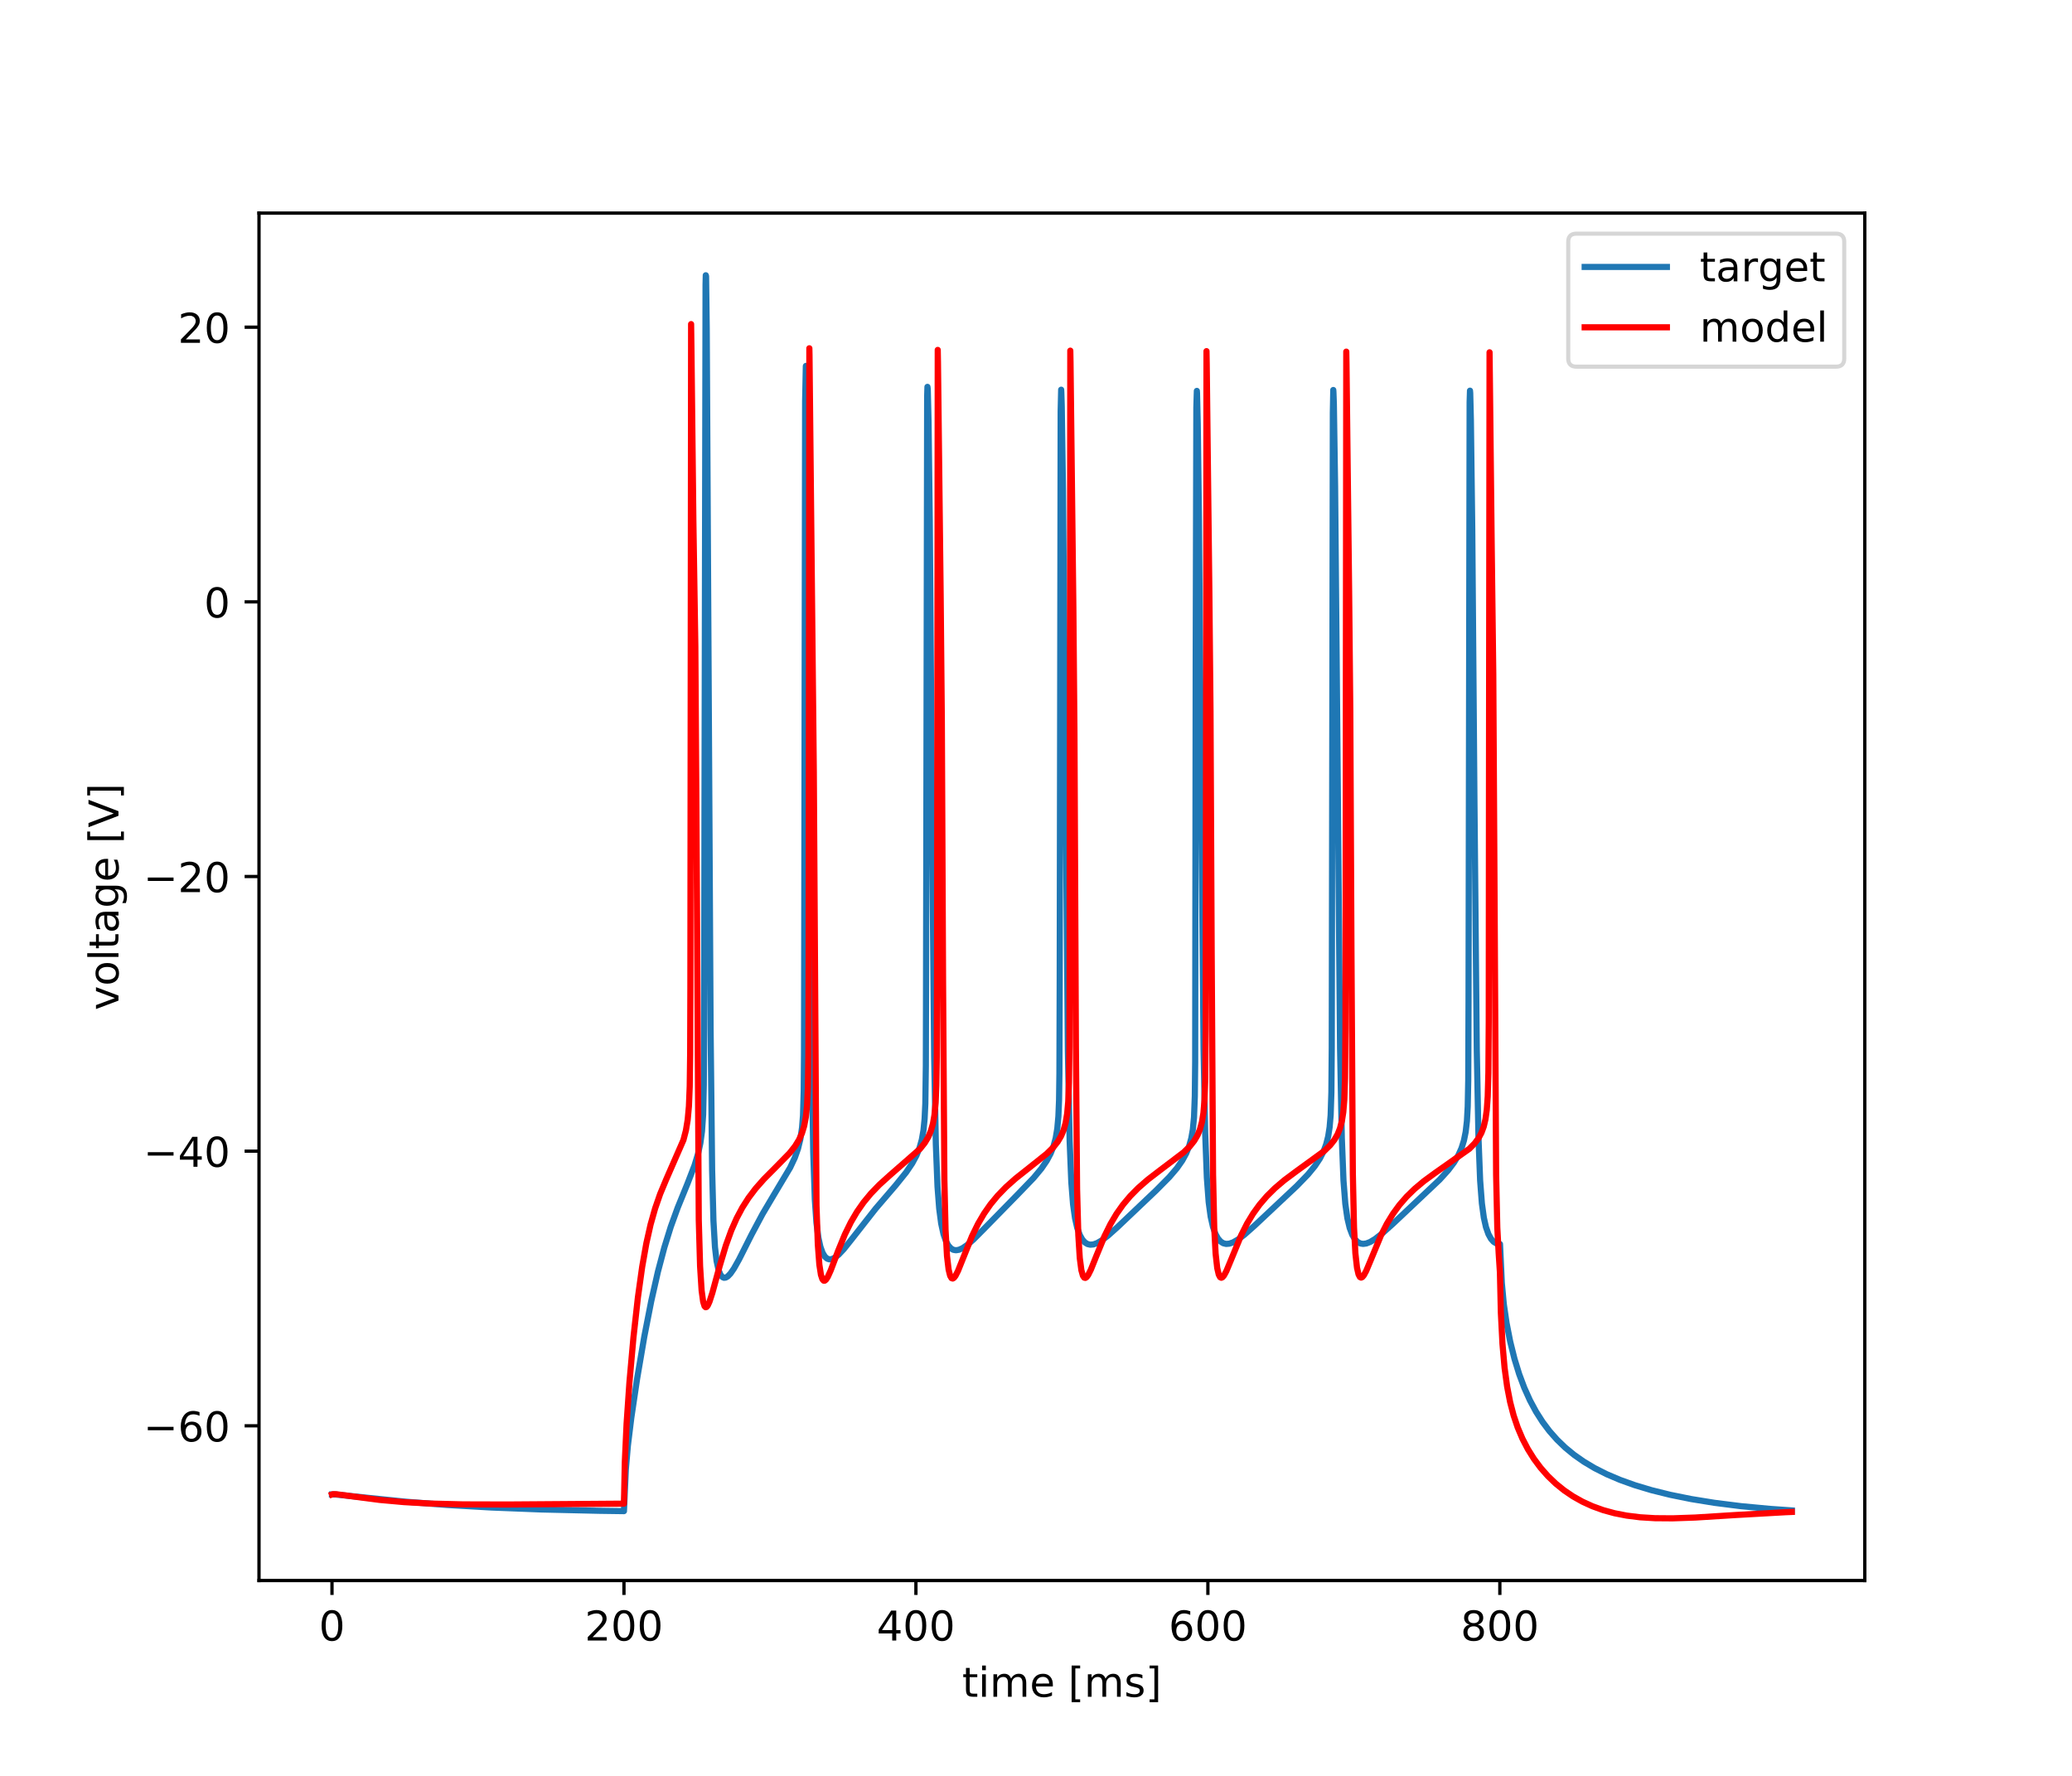 <?xml version="1.0" encoding="utf-8" standalone="no"?>
<!DOCTYPE svg PUBLIC "-//W3C//DTD SVG 1.1//EN"
  "http://www.w3.org/Graphics/SVG/1.1/DTD/svg11.dtd">
<!-- Created with matplotlib (https://matplotlib.org/) -->
<svg height="432pt" version="1.1" viewBox="0 0 504 432" width="504pt" xmlns="http://www.w3.org/2000/svg" xmlns:xlink="http://www.w3.org/1999/xlink">
 <defs>
  <style type="text/css">
*{stroke-linecap:butt;stroke-linejoin:round;}
  </style>
 </defs>
 <g id="figure_1">
  <g id="patch_1">
   <path d="M 0 432 
L 504 432 
L 504 0 
L 0 0 
z
" style="fill:#ffffff;"/>
  </g>
  <g id="axes_1">
   <g id="patch_2">
    <path d="M 63 384.48 
L 453.6 384.48 
L 453.6 51.84 
L 63 51.84 
z
" style="fill:#ffffff;"/>
   </g>
   <g id="matplotlib.axis_1">
    <g id="xtick_1">
     <g id="line2d_1">
      <defs>
       <path d="M 0 0 
L 0 3.5 
" id="m708614024f" style="stroke:#000000;stroke-width:0.8;"/>
      </defs>
      <g>
       <use style="stroke:#000000;stroke-width:0.8;" x="80.755" xlink:href="#m708614024f" y="384.48"/>
      </g>
     </g>
     <g id="text_1">
      <!-- 0 -->
      <defs>
       <path d="M 31.781 66.406 
Q 24.172 66.406 20.328 58.906 
Q 16.5 51.422 16.5 36.375 
Q 16.5 21.391 20.328 13.891 
Q 24.172 6.391 31.781 6.391 
Q 39.453 6.391 43.281 13.891 
Q 47.125 21.391 47.125 36.375 
Q 47.125 51.422 43.281 58.906 
Q 39.453 66.406 31.781 66.406 
z
M 31.781 74.219 
Q 44.047 74.219 50.516 64.516 
Q 56.984 54.828 56.984 36.375 
Q 56.984 17.969 50.516 8.266 
Q 44.047 -1.422 31.781 -1.422 
Q 19.531 -1.422 13.062 8.266 
Q 6.594 17.969 6.594 36.375 
Q 6.594 54.828 13.062 64.516 
Q 19.531 74.219 31.781 74.219 
z
" id="DejaVuSans-48"/>
      </defs>
      <g transform="translate(77.573 399.078)scale(0.1 -0.1)">
       <use xlink:href="#DejaVuSans-48"/>
      </g>
     </g>
    </g>
    <g id="xtick_2">
     <g id="line2d_2">
      <g>
       <use style="stroke:#000000;stroke-width:0.8;" x="151.773" xlink:href="#m708614024f" y="384.48"/>
      </g>
     </g>
     <g id="text_2">
      <!-- 200 -->
      <defs>
       <path d="M 19.188 8.297 
L 53.609 8.297 
L 53.609 0 
L 7.328 0 
L 7.328 8.297 
Q 12.938 14.109 22.625 23.891 
Q 32.328 33.688 34.812 36.531 
Q 39.547 41.844 41.422 45.531 
Q 43.312 49.219 43.312 52.781 
Q 43.312 58.594 39.234 62.25 
Q 35.156 65.922 28.609 65.922 
Q 23.969 65.922 18.812 64.312 
Q 13.672 62.703 7.812 59.422 
L 7.812 69.391 
Q 13.766 71.781 18.938 73 
Q 24.125 74.219 28.422 74.219 
Q 39.75 74.219 46.484 68.547 
Q 53.219 62.891 53.219 53.422 
Q 53.219 48.922 51.531 44.891 
Q 49.859 40.875 45.406 35.406 
Q 44.188 33.984 37.641 27.219 
Q 31.109 20.453 19.188 8.297 
z
" id="DejaVuSans-50"/>
      </defs>
      <g transform="translate(142.229 399.078)scale(0.1 -0.1)">
       <use xlink:href="#DejaVuSans-50"/>
       <use x="63.623" xlink:href="#DejaVuSans-48"/>
       <use x="127.246" xlink:href="#DejaVuSans-48"/>
      </g>
     </g>
    </g>
    <g id="xtick_3">
     <g id="line2d_3">
      <g>
       <use style="stroke:#000000;stroke-width:0.8;" x="222.791" xlink:href="#m708614024f" y="384.48"/>
      </g>
     </g>
     <g id="text_3">
      <!-- 400 -->
      <defs>
       <path d="M 37.797 64.312 
L 12.891 25.391 
L 37.797 25.391 
z
M 35.203 72.906 
L 47.609 72.906 
L 47.609 25.391 
L 58.016 25.391 
L 58.016 17.188 
L 47.609 17.188 
L 47.609 0 
L 37.797 0 
L 37.797 17.188 
L 4.891 17.188 
L 4.891 26.703 
z
" id="DejaVuSans-52"/>
      </defs>
      <g transform="translate(213.247 399.078)scale(0.1 -0.1)">
       <use xlink:href="#DejaVuSans-52"/>
       <use x="63.623" xlink:href="#DejaVuSans-48"/>
       <use x="127.246" xlink:href="#DejaVuSans-48"/>
      </g>
     </g>
    </g>
    <g id="xtick_4">
     <g id="line2d_4">
      <g>
       <use style="stroke:#000000;stroke-width:0.8;" x="293.809" xlink:href="#m708614024f" y="384.48"/>
      </g>
     </g>
     <g id="text_4">
      <!-- 600 -->
      <defs>
       <path d="M 33.016 40.375 
Q 26.375 40.375 22.484 35.828 
Q 18.609 31.297 18.609 23.391 
Q 18.609 15.531 22.484 10.953 
Q 26.375 6.391 33.016 6.391 
Q 39.656 6.391 43.531 10.953 
Q 47.406 15.531 47.406 23.391 
Q 47.406 31.297 43.531 35.828 
Q 39.656 40.375 33.016 40.375 
z
M 52.594 71.297 
L 52.594 62.312 
Q 48.875 64.062 45.094 64.984 
Q 41.312 65.922 37.594 65.922 
Q 27.828 65.922 22.672 59.328 
Q 17.531 52.734 16.797 39.406 
Q 19.672 43.656 24.016 45.922 
Q 28.375 48.188 33.594 48.188 
Q 44.578 48.188 50.953 41.516 
Q 57.328 34.859 57.328 23.391 
Q 57.328 12.156 50.688 5.359 
Q 44.047 -1.422 33.016 -1.422 
Q 20.359 -1.422 13.672 8.266 
Q 6.984 17.969 6.984 36.375 
Q 6.984 53.656 15.188 63.938 
Q 23.391 74.219 37.203 74.219 
Q 40.922 74.219 44.703 73.484 
Q 48.484 72.75 52.594 71.297 
z
" id="DejaVuSans-54"/>
      </defs>
      <g transform="translate(284.265 399.078)scale(0.1 -0.1)">
       <use xlink:href="#DejaVuSans-54"/>
       <use x="63.623" xlink:href="#DejaVuSans-48"/>
       <use x="127.246" xlink:href="#DejaVuSans-48"/>
      </g>
     </g>
    </g>
    <g id="xtick_5">
     <g id="line2d_5">
      <g>
       <use style="stroke:#000000;stroke-width:0.8;" x="364.827" xlink:href="#m708614024f" y="384.48"/>
      </g>
     </g>
     <g id="text_5">
      <!-- 800 -->
      <defs>
       <path d="M 31.781 34.625 
Q 24.75 34.625 20.719 30.859 
Q 16.703 27.094 16.703 20.516 
Q 16.703 13.922 20.719 10.156 
Q 24.75 6.391 31.781 6.391 
Q 38.812 6.391 42.859 10.172 
Q 46.922 13.969 46.922 20.516 
Q 46.922 27.094 42.891 30.859 
Q 38.875 34.625 31.781 34.625 
z
M 21.922 38.812 
Q 15.578 40.375 12.031 44.719 
Q 8.5 49.078 8.5 55.328 
Q 8.5 64.062 14.719 69.141 
Q 20.953 74.219 31.781 74.219 
Q 42.672 74.219 48.875 69.141 
Q 55.078 64.062 55.078 55.328 
Q 55.078 49.078 51.531 44.719 
Q 48 40.375 41.703 38.812 
Q 48.828 37.156 52.797 32.312 
Q 56.781 27.484 56.781 20.516 
Q 56.781 9.906 50.312 4.234 
Q 43.844 -1.422 31.781 -1.422 
Q 19.734 -1.422 13.25 4.234 
Q 6.781 9.906 6.781 20.516 
Q 6.781 27.484 10.781 32.312 
Q 14.797 37.156 21.922 38.812 
z
M 18.312 54.391 
Q 18.312 48.734 21.844 45.562 
Q 25.391 42.391 31.781 42.391 
Q 38.141 42.391 41.719 45.562 
Q 45.312 48.734 45.312 54.391 
Q 45.312 60.062 41.719 63.234 
Q 38.141 66.406 31.781 66.406 
Q 25.391 66.406 21.844 63.234 
Q 18.312 60.062 18.312 54.391 
z
" id="DejaVuSans-56"/>
      </defs>
      <g transform="translate(355.284 399.078)scale(0.1 -0.1)">
       <use xlink:href="#DejaVuSans-56"/>
       <use x="63.623" xlink:href="#DejaVuSans-48"/>
       <use x="127.246" xlink:href="#DejaVuSans-48"/>
      </g>
     </g>
    </g>
    <g id="text_6">
     <!-- time [ms] -->
     <defs>
      <path d="M 18.312 70.219 
L 18.312 54.688 
L 36.812 54.688 
L 36.812 47.703 
L 18.312 47.703 
L 18.312 18.016 
Q 18.312 11.328 20.141 9.422 
Q 21.969 7.516 27.594 7.516 
L 36.812 7.516 
L 36.812 0 
L 27.594 0 
Q 17.188 0 13.234 3.875 
Q 9.281 7.766 9.281 18.016 
L 9.281 47.703 
L 2.688 47.703 
L 2.688 54.688 
L 9.281 54.688 
L 9.281 70.219 
z
" id="DejaVuSans-116"/>
      <path d="M 9.422 54.688 
L 18.406 54.688 
L 18.406 0 
L 9.422 0 
z
M 9.422 75.984 
L 18.406 75.984 
L 18.406 64.594 
L 9.422 64.594 
z
" id="DejaVuSans-105"/>
      <path d="M 52 44.188 
Q 55.375 50.25 60.062 53.125 
Q 64.75 56 71.094 56 
Q 79.641 56 84.281 50.016 
Q 88.922 44.047 88.922 33.016 
L 88.922 0 
L 79.891 0 
L 79.891 32.719 
Q 79.891 40.578 77.094 44.375 
Q 74.312 48.188 68.609 48.188 
Q 61.625 48.188 57.562 43.547 
Q 53.516 38.922 53.516 30.906 
L 53.516 0 
L 44.484 0 
L 44.484 32.719 
Q 44.484 40.625 41.703 44.406 
Q 38.922 48.188 33.109 48.188 
Q 26.219 48.188 22.156 43.531 
Q 18.109 38.875 18.109 30.906 
L 18.109 0 
L 9.078 0 
L 9.078 54.688 
L 18.109 54.688 
L 18.109 46.188 
Q 21.188 51.219 25.484 53.609 
Q 29.781 56 35.688 56 
Q 41.656 56 45.828 52.969 
Q 50 49.953 52 44.188 
z
" id="DejaVuSans-109"/>
      <path d="M 56.203 29.594 
L 56.203 25.203 
L 14.891 25.203 
Q 15.484 15.922 20.484 11.062 
Q 25.484 6.203 34.422 6.203 
Q 39.594 6.203 44.453 7.469 
Q 49.312 8.734 54.109 11.281 
L 54.109 2.781 
Q 49.266 0.734 44.188 -0.344 
Q 39.109 -1.422 33.891 -1.422 
Q 20.797 -1.422 13.156 6.188 
Q 5.516 13.812 5.516 26.812 
Q 5.516 40.234 12.766 48.109 
Q 20.016 56 32.328 56 
Q 43.359 56 49.781 48.891 
Q 56.203 41.797 56.203 29.594 
z
M 47.219 32.234 
Q 47.125 39.594 43.094 43.984 
Q 39.062 48.391 32.422 48.391 
Q 24.906 48.391 20.391 44.141 
Q 15.875 39.891 15.188 32.172 
z
" id="DejaVuSans-101"/>
      <path id="DejaVuSans-32"/>
      <path d="M 8.594 75.984 
L 29.297 75.984 
L 29.297 69 
L 17.578 69 
L 17.578 -6.203 
L 29.297 -6.203 
L 29.297 -13.188 
L 8.594 -13.188 
z
" id="DejaVuSans-91"/>
      <path d="M 44.281 53.078 
L 44.281 44.578 
Q 40.484 46.531 36.375 47.5 
Q 32.281 48.484 27.875 48.484 
Q 21.188 48.484 17.844 46.438 
Q 14.5 44.391 14.5 40.281 
Q 14.5 37.156 16.891 35.375 
Q 19.281 33.594 26.516 31.984 
L 29.594 31.297 
Q 39.156 29.25 43.188 25.516 
Q 47.219 21.781 47.219 15.094 
Q 47.219 7.469 41.188 3.016 
Q 35.156 -1.422 24.609 -1.422 
Q 20.219 -1.422 15.453 -0.562 
Q 10.688 0.297 5.422 2 
L 5.422 11.281 
Q 10.406 8.688 15.234 7.391 
Q 20.062 6.109 24.812 6.109 
Q 31.156 6.109 34.562 8.281 
Q 37.984 10.453 37.984 14.406 
Q 37.984 18.062 35.516 20.016 
Q 33.062 21.969 24.703 23.781 
L 21.578 24.516 
Q 13.234 26.266 9.516 29.906 
Q 5.812 33.547 5.812 39.891 
Q 5.812 47.609 11.281 51.797 
Q 16.75 56 26.812 56 
Q 31.781 56 36.172 55.266 
Q 40.578 54.547 44.281 53.078 
z
" id="DejaVuSans-115"/>
      <path d="M 30.422 75.984 
L 30.422 -13.188 
L 9.719 -13.188 
L 9.719 -6.203 
L 21.391 -6.203 
L 21.391 69 
L 9.719 69 
L 9.719 75.984 
z
" id="DejaVuSans-93"/>
     </defs>
     <g transform="translate(234.038 412.757)scale(0.1 -0.1)">
      <use xlink:href="#DejaVuSans-116"/>
      <use x="39.209" xlink:href="#DejaVuSans-105"/>
      <use x="66.992" xlink:href="#DejaVuSans-109"/>
      <use x="164.404" xlink:href="#DejaVuSans-101"/>
      <use x="225.928" xlink:href="#DejaVuSans-32"/>
      <use x="257.715" xlink:href="#DejaVuSans-91"/>
      <use x="296.729" xlink:href="#DejaVuSans-109"/>
      <use x="394.141" xlink:href="#DejaVuSans-115"/>
      <use x="446.24" xlink:href="#DejaVuSans-93"/>
     </g>
    </g>
   </g>
   <g id="matplotlib.axis_2">
    <g id="ytick_1">
     <g id="line2d_6">
      <defs>
       <path d="M 0 0 
L -3.5 0 
" id="meeb54ca214" style="stroke:#000000;stroke-width:0.8;"/>
      </defs>
      <g>
       <use style="stroke:#000000;stroke-width:0.8;" x="63" xlink:href="#meeb54ca214" y="346.841"/>
      </g>
     </g>
     <g id="text_7">
      <!-- −60 -->
      <defs>
       <path d="M 10.594 35.5 
L 73.188 35.5 
L 73.188 27.203 
L 10.594 27.203 
z
" id="DejaVuSans-8722"/>
      </defs>
      <g transform="translate(34.895 350.641)scale(0.1 -0.1)">
       <use xlink:href="#DejaVuSans-8722"/>
       <use x="83.789" xlink:href="#DejaVuSans-54"/>
       <use x="147.412" xlink:href="#DejaVuSans-48"/>
      </g>
     </g>
    </g>
    <g id="ytick_2">
     <g id="line2d_7">
      <g>
       <use style="stroke:#000000;stroke-width:0.8;" x="63" xlink:href="#meeb54ca214" y="280.03"/>
      </g>
     </g>
     <g id="text_8">
      <!-- −40 -->
      <g transform="translate(34.895 283.829)scale(0.1 -0.1)">
       <use xlink:href="#DejaVuSans-8722"/>
       <use x="83.789" xlink:href="#DejaVuSans-52"/>
       <use x="147.412" xlink:href="#DejaVuSans-48"/>
      </g>
     </g>
    </g>
    <g id="ytick_3">
     <g id="line2d_8">
      <g>
       <use style="stroke:#000000;stroke-width:0.8;" x="63" xlink:href="#meeb54ca214" y="213.218"/>
      </g>
     </g>
     <g id="text_9">
      <!-- −20 -->
      <g transform="translate(34.895 217.017)scale(0.1 -0.1)">
       <use xlink:href="#DejaVuSans-8722"/>
       <use x="83.789" xlink:href="#DejaVuSans-50"/>
       <use x="147.412" xlink:href="#DejaVuSans-48"/>
      </g>
     </g>
    </g>
    <g id="ytick_4">
     <g id="line2d_9">
      <g>
       <use style="stroke:#000000;stroke-width:0.8;" x="63" xlink:href="#meeb54ca214" y="146.406"/>
      </g>
     </g>
     <g id="text_10">
      <!-- 0 -->
      <g transform="translate(49.638 150.205)scale(0.1 -0.1)">
       <use xlink:href="#DejaVuSans-48"/>
      </g>
     </g>
    </g>
    <g id="ytick_5">
     <g id="line2d_10">
      <g>
       <use style="stroke:#000000;stroke-width:0.8;" x="63" xlink:href="#meeb54ca214" y="79.594"/>
      </g>
     </g>
     <g id="text_11">
      <!-- 20 -->
      <g transform="translate(43.275 83.393)scale(0.1 -0.1)">
       <use xlink:href="#DejaVuSans-50"/>
       <use x="63.623" xlink:href="#DejaVuSans-48"/>
      </g>
     </g>
    </g>
    <g id="text_12">
     <!-- voltage [V] -->
     <defs>
      <path d="M 2.984 54.688 
L 12.5 54.688 
L 29.594 8.797 
L 46.688 54.688 
L 56.203 54.688 
L 35.688 0 
L 23.484 0 
z
" id="DejaVuSans-118"/>
      <path d="M 30.609 48.391 
Q 23.391 48.391 19.188 42.75 
Q 14.984 37.109 14.984 27.297 
Q 14.984 17.484 19.156 11.844 
Q 23.344 6.203 30.609 6.203 
Q 37.797 6.203 41.984 11.859 
Q 46.188 17.531 46.188 27.297 
Q 46.188 37.016 41.984 42.703 
Q 37.797 48.391 30.609 48.391 
z
M 30.609 56 
Q 42.328 56 49.016 48.375 
Q 55.719 40.766 55.719 27.297 
Q 55.719 13.875 49.016 6.219 
Q 42.328 -1.422 30.609 -1.422 
Q 18.844 -1.422 12.172 6.219 
Q 5.516 13.875 5.516 27.297 
Q 5.516 40.766 12.172 48.375 
Q 18.844 56 30.609 56 
z
" id="DejaVuSans-111"/>
      <path d="M 9.422 75.984 
L 18.406 75.984 
L 18.406 0 
L 9.422 0 
z
" id="DejaVuSans-108"/>
      <path d="M 34.281 27.484 
Q 23.391 27.484 19.188 25 
Q 14.984 22.516 14.984 16.5 
Q 14.984 11.719 18.141 8.906 
Q 21.297 6.109 26.703 6.109 
Q 34.188 6.109 38.703 11.406 
Q 43.219 16.703 43.219 25.484 
L 43.219 27.484 
z
M 52.203 31.203 
L 52.203 0 
L 43.219 0 
L 43.219 8.297 
Q 40.141 3.328 35.547 0.953 
Q 30.953 -1.422 24.312 -1.422 
Q 15.922 -1.422 10.953 3.297 
Q 6 8.016 6 15.922 
Q 6 25.141 12.172 29.828 
Q 18.359 34.516 30.609 34.516 
L 43.219 34.516 
L 43.219 35.406 
Q 43.219 41.609 39.141 45 
Q 35.062 48.391 27.688 48.391 
Q 23 48.391 18.547 47.266 
Q 14.109 46.141 10.016 43.891 
L 10.016 52.203 
Q 14.938 54.109 19.578 55.047 
Q 24.219 56 28.609 56 
Q 40.484 56 46.344 49.844 
Q 52.203 43.703 52.203 31.203 
z
" id="DejaVuSans-97"/>
      <path d="M 45.406 27.984 
Q 45.406 37.75 41.375 43.109 
Q 37.359 48.484 30.078 48.484 
Q 22.859 48.484 18.828 43.109 
Q 14.797 37.75 14.797 27.984 
Q 14.797 18.266 18.828 12.891 
Q 22.859 7.516 30.078 7.516 
Q 37.359 7.516 41.375 12.891 
Q 45.406 18.266 45.406 27.984 
z
M 54.391 6.781 
Q 54.391 -7.172 48.188 -13.984 
Q 42 -20.797 29.203 -20.797 
Q 24.469 -20.797 20.266 -20.094 
Q 16.062 -19.391 12.109 -17.922 
L 12.109 -9.188 
Q 16.062 -11.328 19.922 -12.344 
Q 23.781 -13.375 27.781 -13.375 
Q 36.625 -13.375 41.016 -8.766 
Q 45.406 -4.156 45.406 5.172 
L 45.406 9.625 
Q 42.625 4.781 38.281 2.391 
Q 33.938 0 27.875 0 
Q 17.828 0 11.672 7.656 
Q 5.516 15.328 5.516 27.984 
Q 5.516 40.672 11.672 48.328 
Q 17.828 56 27.875 56 
Q 33.938 56 38.281 53.609 
Q 42.625 51.219 45.406 46.391 
L 45.406 54.688 
L 54.391 54.688 
z
" id="DejaVuSans-103"/>
      <path d="M 28.609 0 
L 0.781 72.906 
L 11.078 72.906 
L 34.188 11.531 
L 57.328 72.906 
L 67.578 72.906 
L 39.797 0 
z
" id="DejaVuSans-86"/>
     </defs>
     <g transform="translate(28.816 245.754)rotate(-90)scale(0.1 -0.1)">
      <use xlink:href="#DejaVuSans-118"/>
      <use x="59.18" xlink:href="#DejaVuSans-111"/>
      <use x="120.361" xlink:href="#DejaVuSans-108"/>
      <use x="148.145" xlink:href="#DejaVuSans-116"/>
      <use x="187.354" xlink:href="#DejaVuSans-97"/>
      <use x="248.633" xlink:href="#DejaVuSans-103"/>
      <use x="312.109" xlink:href="#DejaVuSans-101"/>
      <use x="373.633" xlink:href="#DejaVuSans-32"/>
      <use x="405.42" xlink:href="#DejaVuSans-91"/>
      <use x="444.434" xlink:href="#DejaVuSans-86"/>
      <use x="512.842" xlink:href="#DejaVuSans-93"/>
     </g>
    </g>
   </g>
   <g id="line2d_11">
    <path clip-path="url(#peb982239d3)" d="M 80.755 363.544 
L 81.696 363.556 
L 85.726 363.975 
L 98.545 365.292 
L 108.647 366.087 
L 119.477 366.713 
L 131.657 367.189 
L 145.878 367.515 
L 151.773 367.596 
L 151.862 365.583 
L 152.234 357.38 
L 152.731 351.639 
L 153.566 344.856 
L 154.986 335.298 
L 156.726 325.115 
L 158.413 316.504 
L 160.029 309.372 
L 161.591 303.472 
L 163.153 298.447 
L 164.84 293.79 
L 167.237 287.908 
L 168.941 283.494 
L 169.794 280.682 
L 170.362 278.059 
L 170.752 275.218 
L 171.036 271.136 
L 171.196 263.94 
L 171.249 255.94 
L 171.622 69.291 
L 171.676 66.96 
L 171.747 67.2 
L 171.906 79.978 
L 172.19 132.448 
L 172.847 250.255 
L 173.22 284.622 
L 173.54 296.947 
L 173.913 303.374 
L 174.303 306.736 
L 174.783 308.938 
L 175.226 310.048 
L 175.688 310.637 
L 176.096 310.83 
L 176.523 310.787 
L 177.02 310.495 
L 177.677 309.813 
L 178.529 308.581 
L 179.772 306.367 
L 182.808 300.338 
L 185.471 295.34 
L 188.134 290.842 
L 192.2 284.033 
L 193.336 281.613 
L 194.117 279.411 
L 194.685 277.087 
L 195.094 274.305 
L 195.325 271.36 
L 195.502 265.434 
L 195.573 256.24 
L 195.626 228.873 
L 195.84 97.649 
L 196.017 89.054 
L 196.035 89.013 
L 196.177 92.737 
L 196.408 109.74 
L 196.745 158.339 
L 197.437 255.516 
L 197.81 280.144 
L 198.201 291.817 
L 198.591 297.429 
L 199.071 301.11 
L 199.55 303.269 
L 200.083 304.757 
L 200.651 305.697 
L 201.219 306.188 
L 201.787 306.355 
L 202.391 306.271 
L 203.083 305.928 
L 203.989 305.202 
L 205.232 303.879 
L 207.22 301.386 
L 212.99 294.021 
L 217.855 288.351 
L 220.412 285.18 
L 221.885 283.004 
L 222.915 281.092 
L 223.661 279.249 
L 224.229 277.23 
L 224.637 274.913 
L 224.904 272.199 
L 225.081 268.457 
L 225.206 259.244 
L 225.241 245.793 
L 225.525 96.448 
L 225.596 94.108 
L 225.667 94.657 
L 225.862 102.547 
L 226.164 126.816 
L 226.679 195.571 
L 227.23 257.096 
L 227.638 278.379 
L 228.046 288.659 
L 228.455 294.006 
L 228.934 297.622 
L 229.502 300.221 
L 230.106 301.952 
L 230.692 303.018 
L 231.313 303.698 
L 231.899 304.031 
L 232.538 304.139 
L 233.266 304.02 
L 234.136 303.632 
L 235.237 302.88 
L 236.781 301.527 
L 239.32 298.967 
L 247.416 290.695 
L 251.429 286.531 
L 253.329 284.242 
L 254.607 282.37 
L 255.548 280.613 
L 256.258 278.822 
L 256.791 276.861 
L 257.181 274.538 
L 257.448 271.549 
L 257.608 267.619 
L 257.696 261.139 
L 257.767 238.07 
L 257.998 100.046 
L 258.122 94.797 
L 258.158 95.403 
L 258.264 98.867 
L 258.566 119.186 
L 258.957 163.374 
L 259.756 255.652 
L 260.182 277.488 
L 260.59 287.584 
L 261.016 292.948 
L 261.496 296.353 
L 262.028 298.685 
L 262.65 300.426 
L 263.271 301.54 
L 263.893 302.233 
L 264.532 302.626 
L 265.207 302.78 
L 265.952 302.716 
L 266.84 302.405 
L 267.958 301.76 
L 269.45 300.627 
L 271.722 298.598 
L 281.186 289.61 
L 284.435 286.332 
L 286.281 284.167 
L 287.577 282.317 
L 288.518 280.601 
L 289.246 278.804 
L 289.779 276.882 
L 290.152 274.753 
L 290.436 271.782 
L 290.631 266.67 
L 290.72 258.304 
L 290.844 161.352 
L 291.004 99.188 
L 291.128 95.089 
L 291.164 95.617 
L 291.341 103.039 
L 291.643 126.604 
L 292.176 192.267 
L 292.762 255.145 
L 293.152 275.614 
L 293.561 286.498 
L 294.004 292.415 
L 294.484 295.952 
L 295.052 298.475 
L 295.673 300.214 
L 296.277 301.305 
L 296.916 302.028 
L 297.555 302.43 
L 298.248 302.596 
L 299.029 302.532 
L 299.952 302.21 
L 301.142 301.523 
L 302.686 300.351 
L 305.154 298.162 
L 315.452 288.489 
L 318.151 285.703 
L 319.837 283.653 
L 321.062 281.809 
L 321.95 280.067 
L 322.589 278.345 
L 323.069 276.452 
L 323.424 274.184 
L 323.672 271.249 
L 323.85 265.734 
L 323.939 254.906 
L 323.974 234.415 
L 324.205 100.43 
L 324.311 94.872 
L 324.347 95.349 
L 324.453 98.355 
L 324.755 118.353 
L 325.164 163.809 
L 325.963 254.966 
L 326.389 276.887 
L 326.797 287.211 
L 327.241 292.852 
L 327.738 296.336 
L 328.306 298.727 
L 328.928 300.377 
L 329.584 301.479 
L 330.224 302.126 
L 330.881 302.477 
L 331.555 302.591 
L 332.354 302.484 
L 333.295 302.116 
L 334.485 301.396 
L 336.136 300.111 
L 338.835 297.687 
L 350.18 286.973 
L 352.275 284.658 
L 353.677 282.795 
L 354.725 281.043 
L 355.506 279.3 
L 356.092 277.435 
L 356.518 275.324 
L 356.82 272.697 
L 357.015 269.142 
L 357.14 262.752 
L 357.211 243.756 
L 357.477 97.871 
L 357.566 95.035 
L 357.619 95.618 
L 357.779 102.137 
L 358.116 128.659 
L 358.649 194.909 
L 359.217 255.394 
L 359.625 276.618 
L 360.034 287.178 
L 360.46 292.753 
L 360.939 296.235 
L 361.454 298.517 
L 362.058 300.227 
L 362.679 301.354 
L 363.318 302.071 
L 363.975 302.473 
L 364.65 302.625 
L 364.863 302.629 
L 364.969 304.827 
L 365.307 312.092 
L 365.786 317.214 
L 366.461 321.836 
L 367.348 326.371 
L 368.396 330.581 
L 369.532 334.272 
L 370.775 337.596 
L 372.16 340.673 
L 373.634 343.412 
L 375.214 345.89 
L 376.9 348.134 
L 378.729 350.205 
L 380.735 352.14 
L 382.901 353.919 
L 385.281 355.583 
L 387.89 357.136 
L 390.82 358.614 
L 394.051 359.99 
L 397.673 361.288 
L 401.721 362.5 
L 406.266 363.626 
L 411.362 364.657 
L 417.061 365.58 
L 423.417 366.381 
L 430.555 367.053 
L 435.828 367.424 
L 435.828 367.424 
" style="fill:none;stroke:#1f77b4;stroke-linecap:square;stroke-width:1.5;"/>
   </g>
   <g id="line2d_12">
    <path clip-path="url(#peb982239d3)" d="M 80.755 363.544 
L 80.985 363.462 
L 81.802 363.484 
L 84.59 363.853 
L 92.348 364.868 
L 98.314 365.404 
L 104.847 365.761 
L 112.659 365.957 
L 123.436 365.987 
L 151.773 365.782 
L 151.986 355.635 
L 152.412 346.354 
L 153.104 336.291 
L 154.081 325.358 
L 155.164 315.622 
L 156.211 308.137 
L 157.223 302.438 
L 158.253 297.861 
L 159.354 293.962 
L 160.579 290.439 
L 162.035 286.946 
L 166.243 277.31 
L 166.846 274.983 
L 167.272 272.416 
L 167.574 269.116 
L 167.77 264.275 
L 167.876 256.327 
L 167.929 240.428 
L 168.107 78.842 
L 168.196 85.555 
L 168.657 126.787 
L 169.137 157.281 
L 169.367 191.812 
L 169.971 296.754 
L 170.291 308.028 
L 170.664 313.923 
L 171.036 316.652 
L 171.374 317.726 
L 171.64 317.992 
L 171.871 317.93 
L 172.155 317.577 
L 172.581 316.643 
L 173.273 314.509 
L 175.031 308.073 
L 176.558 302.971 
L 177.872 299.338 
L 179.186 296.351 
L 180.571 293.752 
L 182.08 291.392 
L 183.784 289.141 
L 185.808 286.844 
L 188.667 283.968 
L 192.04 280.528 
L 193.407 278.804 
L 194.366 277.239 
L 195.076 275.646 
L 195.609 273.894 
L 196.017 271.739 
L 196.319 268.815 
L 196.514 264.659 
L 196.638 256.818 
L 196.709 232.148 
L 196.869 84.723 
L 196.905 86.347 
L 197.952 187.746 
L 198.609 293.253 
L 198.929 302.694 
L 199.302 307.632 
L 199.692 310.131 
L 200.047 311.189 
L 200.349 311.527 
L 200.615 311.529 
L 200.917 311.286 
L 201.361 310.601 
L 202.071 309.027 
L 203.847 304.334 
L 205.516 300.27 
L 206.972 297.304 
L 208.463 294.768 
L 210.061 292.487 
L 211.836 290.34 
L 213.878 288.223 
L 216.399 285.942 
L 223.767 279.497 
L 224.939 278.024 
L 225.791 276.599 
L 226.431 275.104 
L 226.928 273.369 
L 227.301 271.25 
L 227.585 268.234 
L 227.762 264.027 
L 227.869 257.009 
L 227.94 233.978 
L 228.1 85.122 
L 228.153 88.096 
L 228.81 144.915 
L 229.094 175.357 
L 229.396 239.315 
L 229.715 286.985 
L 229.999 299.22 
L 230.354 305.555 
L 230.745 308.841 
L 231.118 310.344 
L 231.455 310.916 
L 231.739 311.013 
L 232.023 310.86 
L 232.414 310.361 
L 233.018 309.178 
L 234.154 306.353 
L 236.426 300.731 
L 237.9 297.715 
L 239.374 295.198 
L 240.954 292.937 
L 242.694 290.835 
L 244.682 288.786 
L 247.044 286.68 
L 250.293 284.106 
L 254.607 280.668 
L 256.187 279.112 
L 257.288 277.726 
L 258.105 276.348 
L 258.726 274.867 
L 259.205 273.148 
L 259.578 270.932 
L 259.845 267.93 
L 260.022 263.328 
L 260.129 254.642 
L 260.182 234.912 
L 260.342 85.299 
L 260.395 88.13 
L 261.087 147.824 
L 261.354 178.325 
L 261.709 254.813 
L 261.993 289.279 
L 262.295 300.458 
L 262.65 306.044 
L 263.04 308.996 
L 263.413 310.331 
L 263.733 310.798 
L 263.999 310.863 
L 264.301 310.681 
L 264.709 310.134 
L 265.349 308.849 
L 266.627 305.656 
L 268.651 300.734 
L 270.125 297.751 
L 271.598 295.264 
L 273.178 293.033 
L 274.918 290.964 
L 276.889 288.97 
L 279.197 286.957 
L 282.198 284.652 
L 287.915 280.321 
L 289.424 278.849 
L 290.489 277.509 
L 291.288 276.149 
L 291.892 274.688 
L 292.371 272.919 
L 292.726 270.724 
L 292.992 267.545 
L 293.17 262.328 
L 293.276 250.255 
L 293.33 206.196 
L 293.472 85.42 
L 293.525 88.527 
L 294.164 143.854 
L 294.448 173.175 
L 294.732 231.526 
L 295.07 285.744 
L 295.354 298.661 
L 295.691 304.978 
L 296.082 308.459 
L 296.455 310.061 
L 296.792 310.693 
L 297.076 310.828 
L 297.36 310.705 
L 297.733 310.268 
L 298.301 309.215 
L 299.313 306.79 
L 301.887 300.535 
L 303.343 297.646 
L 304.817 295.209 
L 306.397 293.024 
L 308.137 290.998 
L 310.108 289.048 
L 312.416 287.086 
L 315.328 284.918 
L 322.128 279.976 
L 323.566 278.572 
L 324.595 277.259 
L 325.359 275.931 
L 325.945 274.471 
L 326.406 272.703 
L 326.744 270.538 
L 326.992 267.514 
L 327.17 262.29 
L 327.276 250.146 
L 327.33 205.503 
L 327.472 85.538 
L 327.525 88.652 
L 328.164 143.795 
L 328.448 172.981 
L 328.732 231.133 
L 329.07 285.551 
L 329.354 298.552 
L 329.691 304.899 
L 330.082 308.397 
L 330.454 310.009 
L 330.792 310.649 
L 331.076 310.79 
L 331.36 310.673 
L 331.733 310.243 
L 332.301 309.201 
L 333.313 306.793 
L 335.887 300.578 
L 337.343 297.71 
L 338.817 295.292 
L 340.397 293.126 
L 342.137 291.122 
L 344.09 289.214 
L 346.363 287.312 
L 349.15 285.279 
L 357.406 279.459 
L 358.702 278.14 
L 359.643 276.873 
L 360.353 275.553 
L 360.904 274.066 
L 361.33 272.274 
L 361.649 269.973 
L 361.88 266.704 
L 362.04 260.949 
L 362.129 248.624 
L 362.182 193.333 
L 362.324 85.7 
L 362.413 93.237 
L 362.839 132.267 
L 363.229 164.054 
L 363.478 206.586 
L 363.922 285.732 
L 364.206 298.584 
L 364.543 304.89 
L 364.845 309.495 
L 365.076 319.313 
L 365.466 326.927 
L 365.981 332.753 
L 366.603 337.32 
L 367.331 341.077 
L 368.183 344.337 
L 369.177 347.273 
L 370.331 349.989 
L 371.645 352.516 
L 373.119 354.873 
L 374.752 357.067 
L 376.528 359.081 
L 378.427 360.902 
L 380.469 362.551 
L 382.635 364.017 
L 384.943 365.309 
L 387.376 366.417 
L 389.968 367.352 
L 392.72 368.106 
L 395.685 368.686 
L 398.934 369.091 
L 402.573 369.315 
L 406.852 369.348 
L 412.338 369.156 
L 422.192 368.541 
L 434.319 367.858 
L 435.845 367.793 
L 435.845 367.793 
" style="fill:none;stroke:#ff0000;stroke-linecap:square;stroke-width:1.5;"/>
   </g>
   <g id="patch_3">
    <path d="M 63 384.48 
L 63 51.84 
" style="fill:none;stroke:#000000;stroke-linecap:square;stroke-linejoin:miter;stroke-width:0.8;"/>
   </g>
   <g id="patch_4">
    <path d="M 453.6 384.48 
L 453.6 51.84 
" style="fill:none;stroke:#000000;stroke-linecap:square;stroke-linejoin:miter;stroke-width:0.8;"/>
   </g>
   <g id="patch_5">
    <path d="M 63 384.48 
L 453.6 384.48 
" style="fill:none;stroke:#000000;stroke-linecap:square;stroke-linejoin:miter;stroke-width:0.8;"/>
   </g>
   <g id="patch_6">
    <path d="M 63 51.84 
L 453.6 51.84 
" style="fill:none;stroke:#000000;stroke-linecap:square;stroke-linejoin:miter;stroke-width:0.8;"/>
   </g>
   <g id="legend_1">
    <g id="patch_7">
     <path d="M 383.461 89.196 
L 446.6 89.196 
Q 448.6 89.196 448.6 87.196 
L 448.6 58.84 
Q 448.6 56.84 446.6 56.84 
L 383.461 56.84 
Q 381.461 56.84 381.461 58.84 
L 381.461 87.196 
Q 381.461 89.196 383.461 89.196 
z
" style="fill:#ffffff;opacity:0.8;stroke:#cccccc;stroke-linejoin:miter;"/>
    </g>
    <g id="line2d_13">
     <path d="M 385.461 64.938 
L 405.461 64.938 
" style="fill:none;stroke:#1f77b4;stroke-linecap:square;stroke-width:1.5;"/>
    </g>
    <g id="line2d_14"/>
    <g id="text_13">
     <!-- target -->
     <defs>
      <path d="M 41.109 46.297 
Q 39.594 47.172 37.812 47.578 
Q 36.031 48 33.891 48 
Q 26.266 48 22.188 43.047 
Q 18.109 38.094 18.109 28.812 
L 18.109 0 
L 9.078 0 
L 9.078 54.688 
L 18.109 54.688 
L 18.109 46.188 
Q 20.953 51.172 25.484 53.578 
Q 30.031 56 36.531 56 
Q 37.453 56 38.578 55.875 
Q 39.703 55.766 41.062 55.516 
z
" id="DejaVuSans-114"/>
     </defs>
     <g transform="translate(413.461 68.438)scale(0.1 -0.1)">
      <use xlink:href="#DejaVuSans-116"/>
      <use x="39.209" xlink:href="#DejaVuSans-97"/>
      <use x="100.488" xlink:href="#DejaVuSans-114"/>
      <use x="141.586" xlink:href="#DejaVuSans-103"/>
      <use x="205.062" xlink:href="#DejaVuSans-101"/>
      <use x="266.586" xlink:href="#DejaVuSans-116"/>
     </g>
    </g>
    <g id="line2d_15">
     <path d="M 385.461 79.617 
L 405.461 79.617 
" style="fill:none;stroke:#ff0000;stroke-linecap:square;stroke-width:1.5;"/>
    </g>
    <g id="line2d_16"/>
    <g id="text_14">
     <!-- model -->
     <defs>
      <path d="M 45.406 46.391 
L 45.406 75.984 
L 54.391 75.984 
L 54.391 0 
L 45.406 0 
L 45.406 8.203 
Q 42.578 3.328 38.25 0.953 
Q 33.938 -1.422 27.875 -1.422 
Q 17.969 -1.422 11.734 6.484 
Q 5.516 14.406 5.516 27.297 
Q 5.516 40.188 11.734 48.094 
Q 17.969 56 27.875 56 
Q 33.938 56 38.25 53.625 
Q 42.578 51.266 45.406 46.391 
z
M 14.797 27.297 
Q 14.797 17.391 18.875 11.75 
Q 22.953 6.109 30.078 6.109 
Q 37.203 6.109 41.297 11.75 
Q 45.406 17.391 45.406 27.297 
Q 45.406 37.203 41.297 42.844 
Q 37.203 48.484 30.078 48.484 
Q 22.953 48.484 18.875 42.844 
Q 14.797 37.203 14.797 27.297 
z
" id="DejaVuSans-100"/>
     </defs>
     <g transform="translate(413.461 83.117)scale(0.1 -0.1)">
      <use xlink:href="#DejaVuSans-109"/>
      <use x="97.412" xlink:href="#DejaVuSans-111"/>
      <use x="158.594" xlink:href="#DejaVuSans-100"/>
      <use x="222.07" xlink:href="#DejaVuSans-101"/>
      <use x="283.594" xlink:href="#DejaVuSans-108"/>
     </g>
    </g>
   </g>
  </g>
 </g>
 <defs>
  <clipPath id="peb982239d3">
   <rect height="332.64" width="390.6" x="63" y="51.84"/>
  </clipPath>
 </defs>
</svg>
